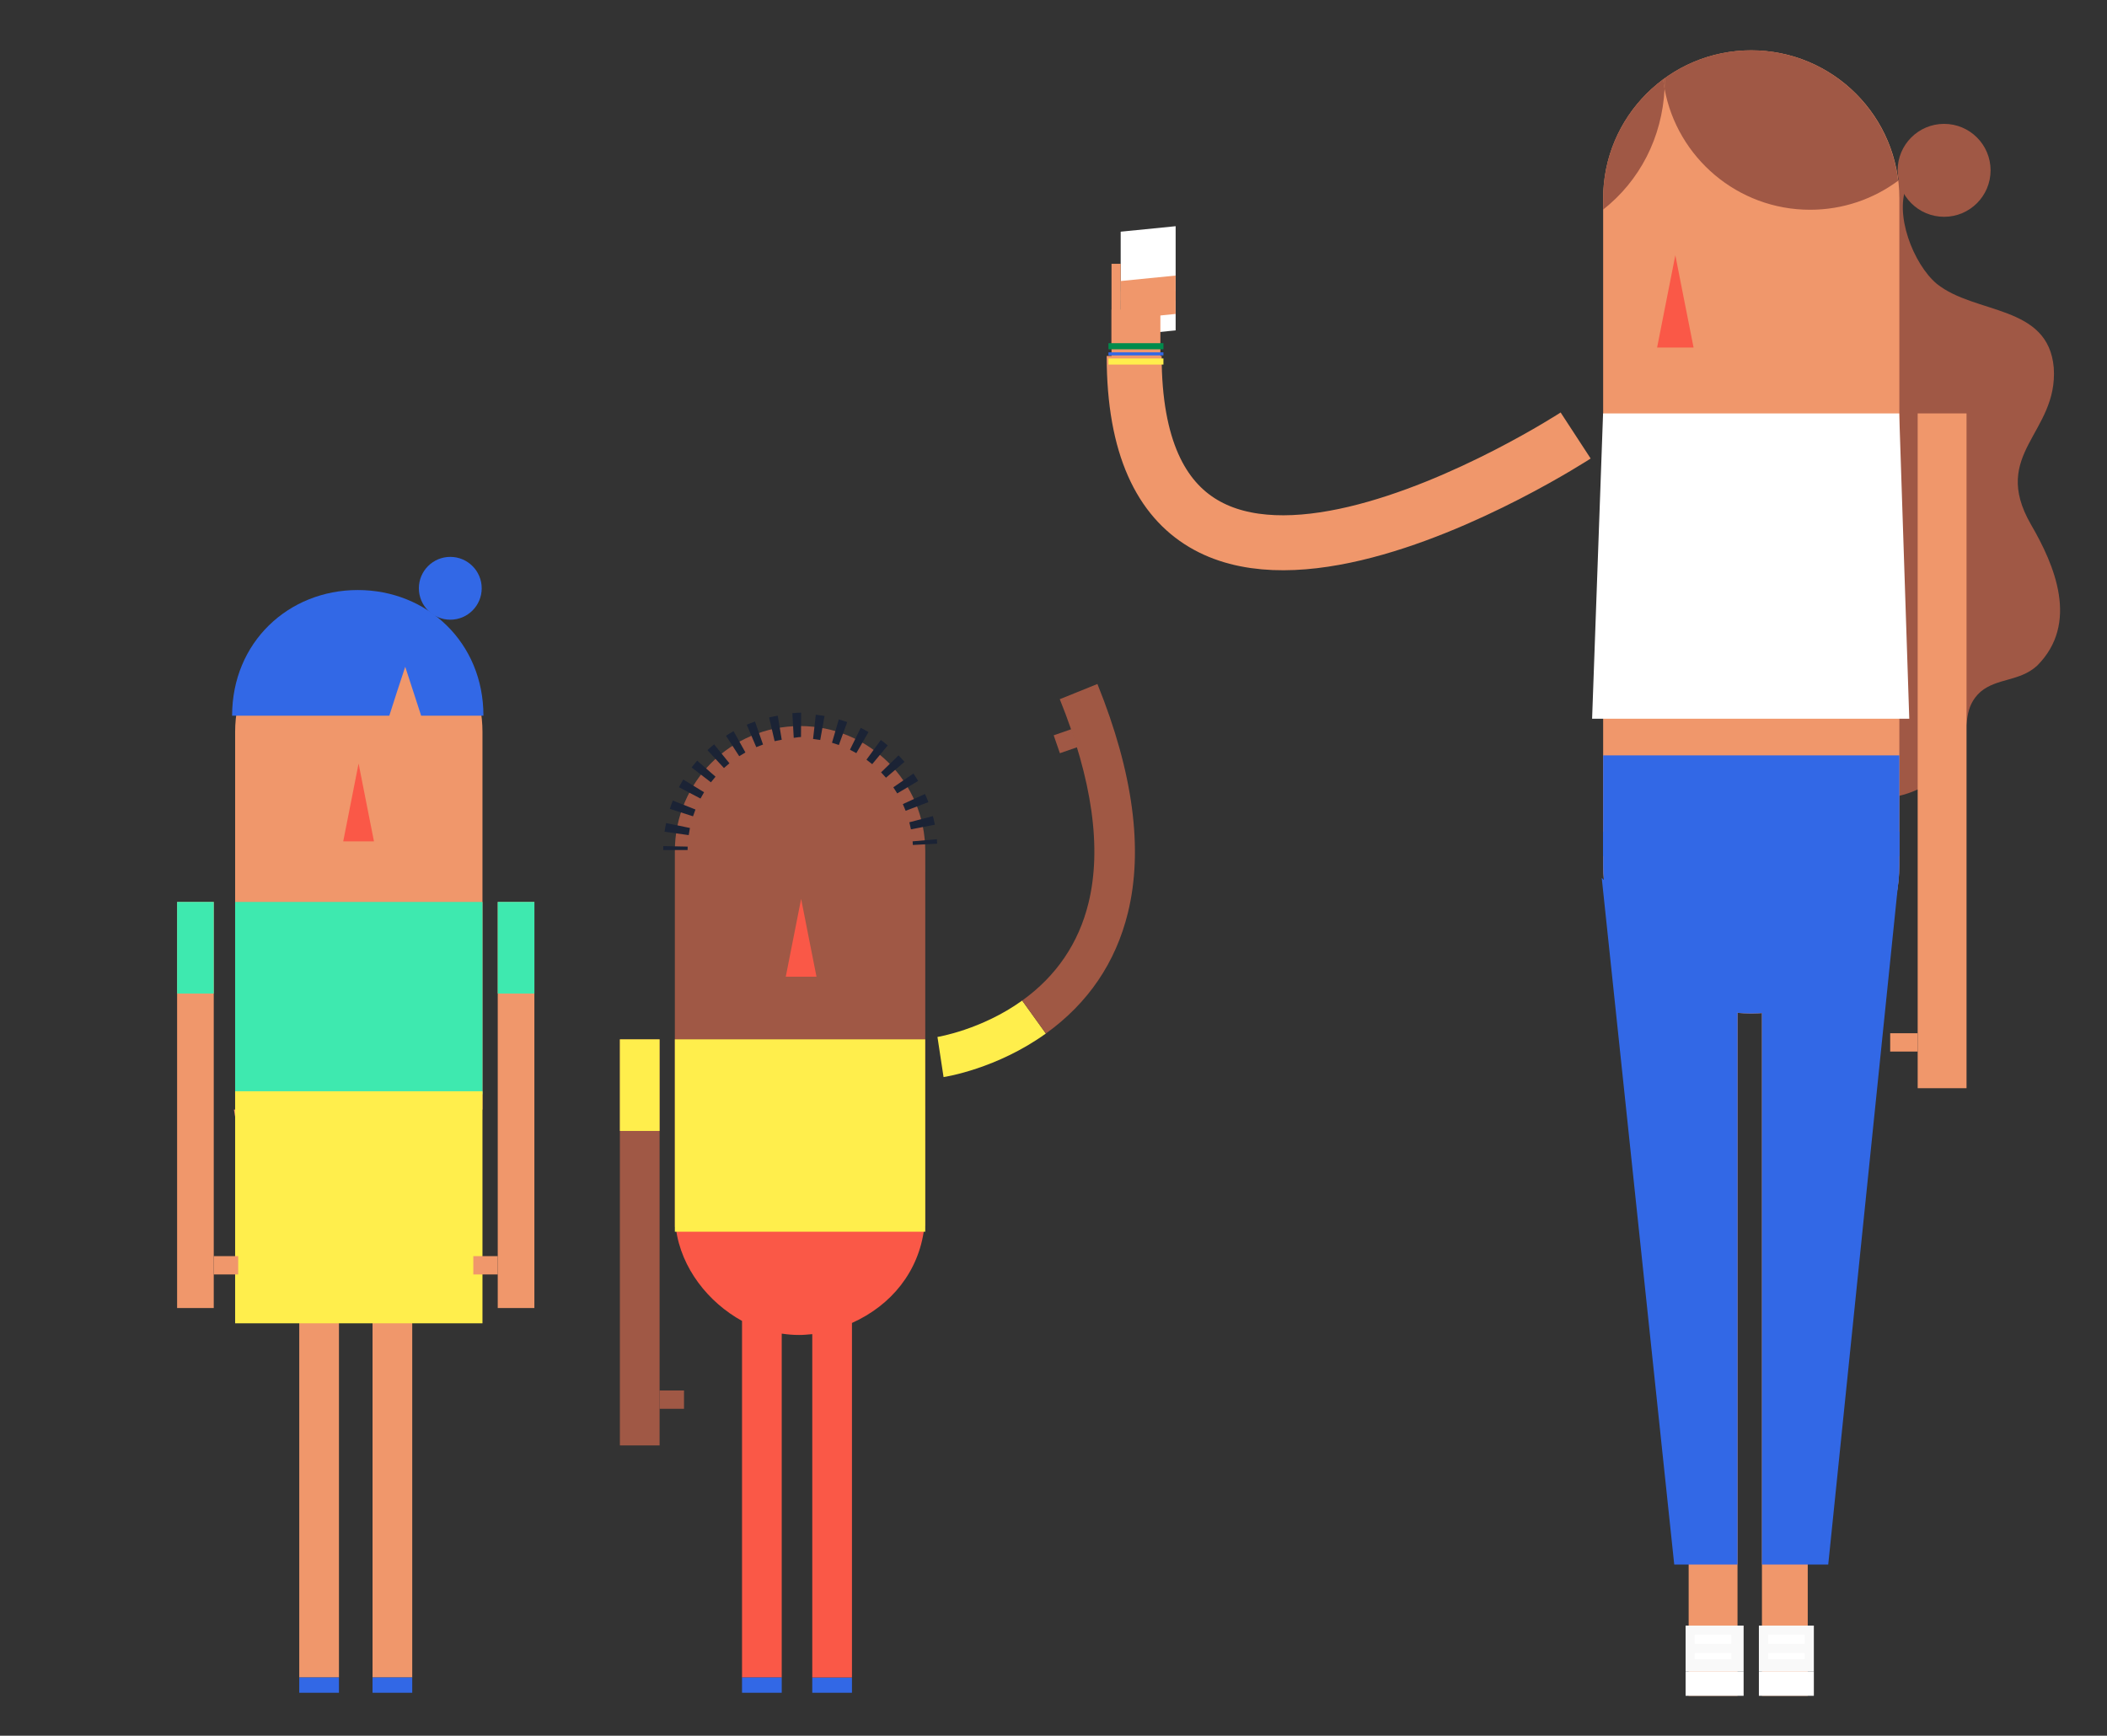 <?xml version="1.0" encoding="utf-8"?>
<!-- Generator: Adobe Illustrator 16.0.0, SVG Export Plug-In . SVG Version: 6.00 Build 0)  -->
<!DOCTYPE svg PUBLIC "-//W3C//DTD SVG 1.1//EN" "http://www.w3.org/Graphics/SVG/1.1/DTD/svg11.dtd">
<svg version="1.1" id="Capa_1" xmlns="http://www.w3.org/2000/svg" xmlns:xlink="http://www.w3.org/1999/xlink" x="0px" y="0px"
	 width="690px" height="568.471px" viewBox="0 0 690 568.471" enable-background="new 0 0 690 568.471" xml:space="preserve">
<rect x="0" y="0" width="690" height="568.471" fill="#333333" stroke="none"/>
<rect x="-3103" y="-142.603" display="none" fill="#53B0E3" width="3135" height="800"/>
<g>
	<polygon fill="#FFFFFF" points="367,75.879 367,110.002 385,108.206 385,74.083 	"/>
	<rect x="553" y="317.397" fill="#F0976B" width="16" height="238"/>
	<rect x="552" y="547.397" fill="#FFFFFF" width="19" height="8"/>
	<rect x="552" y="532.397" fill="#F9F9F9" width="19" height="15"/>
	<g>
		<path fill="#A05845" d="M665.044,171.685c-13.333-23.232,9.002-29.839,7.523-51.263c-1.793-20.78-25.759-17.359-38.33-27.481
			c-7.604-6.395-14.167-23.01-9.594-32.552l-43.305-21.152c-15.769,8.989-24.313,30.588-29.715,46.792
			c-8.719,25.999-8.54,45.193,11.805,65.482c5.173,5.712,14.174,10.107,16.489,18.405c2.318,8.298-2.421,14.741,1.807,22.381
			c6.52,12.738,27.658,15.101,17.909,33.428c-4.097,6.758-11.751,9.388-11.034,17.702c0.702,6.712,8.761,13.037,14.545,15.863
			c14.456,6.265,33.907-0.956,39.529-15.726c2.184-6.1,0.211-11.841,5.922-17.013c5.396-4.53,12.768-3.318,18.478-8.49
			C681.023,204.172,672.848,185.051,665.044,171.685z"/>
	</g>
	<path fill="#F0976B" d="M573.5,16.482c-26.801,0-48.5,21.727-48.5,48.53v218.386c0,26.803,21.699,48.531,48.5,48.531
		c26.803,0,48.5-21.729,48.5-48.531V65.012C622,38.209,600.303,16.482,573.5,16.482z"/>
	<polygon fill="#FA5847" points="548.638,113.818 554.611,113.818 551.623,98.737 548.638,83.588 545.652,98.702 542.669,113.818 	
		"/>
	<rect x="577" y="317.397" fill="#F0976B" width="15" height="238"/>
	<polygon fill="#FFFFFF" points="625.246,235.397 521.381,235.397 524.972,135.397 621.952,135.397 	"/>
	<g>
		<rect x="628" y="135.397" fill="#F0976B" width="16" height="221"/>
		<rect x="619" y="338.397" fill="#F0976B" width="9" height="6"/>
	</g>
	<path fill="#3268E6" d="M525,272.397v11.001c0,26.803,21.699,48.531,48.5,48.531c26.803,0,48.5-21.729,48.5-48.531v-11.001H525z"/>
	<rect x="525" y="247.397" fill="#3268E6" width="97" height="33"/>
	<rect x="555" y="535.397" fill="#FFFFFF" width="12" height="3"/>
	<rect x="555" y="541.397" fill="#FFFFFF" width="12" height="2"/>
	<rect x="576" y="547.397" fill="#FFFFFF" width="18" height="8"/>
	<rect x="576" y="532.397" fill="#F9F9F9" width="18" height="15"/>
	<rect x="579" y="535.397" fill="#FFFFFF" width="12" height="3"/>
	<rect x="579" y="541.397" fill="#FFFFFF" width="12" height="2"/>
	<circle fill="#A05845" cx="636.656" cy="55.787" r="15.219"/>
	<g>
		<path fill="#A05845" d="M573.462,16.482c-10.571,0-20.34,3.391-28.304,9.129c0.003,0.219,0.018,0.435,0.018,0.655
			c0,0.946-0.025,1.885-0.072,2.82c4.174,22.537,23.92,39.609,47.665,39.609c10.796,0,20.767-3.533,28.825-9.5
			C618.723,35.136,598.293,16.482,573.462,16.482z"/>
		<path fill="#A05845" d="M545.117,29.086c-0.189-1.023-0.339-2.056-0.464-3.1C532.724,34.826,525,49.013,525,65.012v3.626
			C537,59.189,544.305,45.046,545.117,29.086z"/>
		<path fill="#A05845" d="M545.104,29.086c0.047-0.935,0.072-1.874,0.072-2.82c0-0.22-0.015-0.436-0.018-0.655
			c-0.174,0.126-0.353,0.248-0.525,0.375C544.757,27.03,544.914,28.063,545.104,29.086z"/>
	</g>
	<path fill="none" stroke="#F0976B" stroke-width="18" stroke-miterlimit="10" d="M515.991,142.629
		c0,0-144.573,94.288-144.573-26.042"/>
	<rect x="364" y="86.397" fill="#F0976B" width="3" height="28"/>
	<rect x="364" y="101.397" fill="#F0976B" width="16" height="17"/>
	<polygon fill="#F0976B" points="385,90.247 367,92.042 367,98.397 385,98.397 	"/>
	<polygon fill="#F0976B" points="367,104.614 385,102.818 385,95.397 367,95.397 	"/>
	<line fill="none" stroke="#008B4C" stroke-width="2" stroke-miterlimit="10" x1="363" y1="113.397" x2="381" y2="113.397"/>
	<line fill="none" stroke="#3268E6" stroke-miterlimit="10" x1="363" y1="115.897" x2="381" y2="115.897"/>
	<line fill="none" stroke="#FFEE4C" stroke-width="2" stroke-miterlimit="10" x1="363" y1="118.397" x2="381" y2="118.397"/>
	<path fill="#A05845" d="M622.762,53.849c-0.46,1.303-0.718,2.643-0.792,4.008l0.953-3.335
		C622.879,54.302,622.828,54.079,622.762,53.849z"/>
	<path fill="#A05845" d="M621.952,57.919c0.007-0.004,0.01-0.009,0.017-0.013c0-0.017,0-0.033,0.001-0.049L621.952,57.919z"/>
	<path fill="#A05845" d="M623.748,51.633c-0.406,0.723-0.721,1.465-0.986,2.216c0.066,0.23,0.117,0.453,0.161,0.672L623.748,51.633z
		"/>
	<path fill="#A05845" d="M622.953,54.521L622,57.857c0,0.016,0,0.033,0,0.049C623,57.216,623.25,56.003,622.953,54.521z"/>
	<polygon fill="#3268E6" points="569,331.801 524.536,287.514 548.278,512.397 569,512.397 	"/>
	<polygon fill="#3268E6" points="621.799,287.514 577,331.801 577,512.397 598.711,512.397 	"/>
</g>
<g>
	<path fill="#F0976B" d="M117.5,198.78c-22.607,0-40.5,18.327-40.5,40.936v123.681h-0.396c2.564,19,19.725,35.708,40.56,35.708
		c20.834,0,37.993-16.708,40.557-35.708H158V239.716C158,217.106,140.105,198.78,117.5,198.78z"/>
	<polygon fill="#FA5847" points="117.432,275.564 122.471,275.564 119.951,262.842 117.432,250.064 114.914,262.813 
		112.398,275.564 	"/>
	<rect x="122" y="432.397" fill="#F0976B" width="13" height="117"/>
	<rect x="122" y="549.397" fill="#3268E6" width="13" height="5"/>
	<rect x="98" y="432.397" fill="#F0976B" width="13" height="117"/>
	<rect x="98" y="549.397" fill="#3268E6" width="13" height="5"/>
	<rect x="77" y="295.397" fill="#3EE9AF" width="81" height="63"/>
	<rect x="77" y="357.397" fill="#FFEE4C" width="81" height="76"/>
	<g>
		<rect x="163" y="295.397" fill="#F0976B" width="12" height="133"/>
		<rect x="155" y="411.397" fill="#F0976B" width="8" height="6"/>
	</g>
	<rect x="163" y="295.397" fill="#3EE9AF" width="12" height="30"/>
	<g>
		<rect x="58" y="295.397" fill="#F0976B" width="12" height="133"/>
		<rect x="70" y="411.397" fill="#F0976B" width="8" height="6"/>
	</g>
	<rect x="58" y="295.397" fill="#3EE9AF" width="12" height="30"/>
	<path fill="#3268E6" d="M117.164,193.243c-22.729,0-41.155,17.154-41.155,41.154h51.481l2.609-8.119l2.607-7.901l2.607,8.009
		l2.605,8.011h20.398C158.318,210.397,139.893,193.243,117.164,193.243z"/>
	<circle fill="#3268E6" cx="147.46" cy="192.672" r="10.289"/>
	<path fill="#A05845" d="M303,401.506L303,401.506v-122.78c0-22.609-18.395-40.936-41-40.936c-22.607,0-41,18.327-41,40.936v123.057
		l0,0"/>
	<polygon fill="#FA5847" points="262.354,319.893 267.392,319.893 264.871,307.171 262.354,294.394 259.836,307.143 
		257.318,319.893 	"/>
	<rect x="266" y="549.397" fill="#3268E6" width="13" height="5"/>
	<path fill="#FA5847" d="M302.643,402.397h-81.288c1.728,13,10.646,24.167,21.646,30.221v116.779h13V436.778
		c2,0.285,3.643,0.437,5.672,0.437c1.565,0,2.328-0.098,4.328-0.27v112.452h13v-116.11C292,427.434,300.849,416.397,302.643,402.397
		z"/>
	<rect x="243" y="549.397" fill="#3268E6" width="13" height="5"/>
	<g>
		<rect x="203" y="340.397" fill="#A05845" width="13" height="133"/>
		<rect x="216" y="455.397" fill="#A05845" width="8" height="6"/>
	</g>
	<rect x="221" y="340.397" fill="#FFEE4C" width="82" height="63"/>
	<rect x="203" y="340.397" fill="#FFEE4C" width="13" height="30"/>
	<polyline fill="#A05845" points="221,278.397 221,401.506 221,401.506 	"/>
	<g>
		<path fill="#1B2335" d="M298.943,276.739c-0.021-0.398-0.048-0.797-0.082-1.192l7.948-0.688c0.042,0.485,0.076,0.972,0.103,1.461
			L298.943,276.739z"/>
		<path fill="#1B2335" d="M225.537,273.512l-7.9-1.113c0.133-0.944,0.3-1.899,0.493-2.842l7.814,1.615
			C225.783,271.949,225.646,272.735,225.537,273.512z M298.315,271.621c-0.15-0.778-0.329-1.556-0.526-2.312l7.717-2.026
			c0.241,0.921,0.457,1.869,0.641,2.817L298.315,271.621z M226.952,267.35l-7.595-2.444c0.293-0.909,0.62-1.823,0.975-2.718
			l7.418,2.937C227.461,265.858,227.192,266.607,226.952,267.35z M296.58,265.542c-0.28-0.737-0.588-1.473-0.917-2.189l7.255-3.321
			c0.399,0.873,0.775,1.771,1.118,2.669L296.58,265.542z M229.4,261.533l-7.061-3.715c0.444-0.849,0.924-1.692,1.425-2.509
			l6.806,4.161C230.16,260.141,229.768,260.834,229.4,261.533z M293.826,259.849c-0.402-0.677-0.833-1.351-1.28-2.003l6.583-4.508
			c0.542,0.791,1.065,1.61,1.553,2.432L293.826,259.849z M232.81,256.211l-6.325-4.865c0.585-0.759,1.2-1.509,1.832-2.229
			l6.001,5.257C233.798,254.968,233.291,255.585,232.81,256.211z M290.14,254.708c-0.513-0.599-1.053-1.189-1.604-1.757l5.723-5.561
			c0.667,0.688,1.321,1.404,1.942,2.13L290.14,254.708z M237.081,251.54l-5.411-5.863c0.705-0.649,1.439-1.285,2.186-1.89
			l5.021,6.201C238.264,250.484,237.659,251.006,237.081,251.54z M285.631,250.266c-0.603-0.5-1.232-0.991-1.877-1.459l4.697-6.45
			c0.779,0.567,1.545,1.162,2.275,1.769L285.631,250.266z M242.08,247.665l-4.332-6.701c0.805-0.52,1.638-1.021,2.476-1.489
			l3.891,6.965C243.427,246.825,242.741,247.237,242.08,247.665z M280.438,246.658c-0.681-0.391-1.386-0.766-2.092-1.114
			l3.521-7.159c0.859,0.424,1.719,0.88,2.547,1.356L280.438,246.658z M247.665,244.7l-3.12-7.343
			c0.887-0.376,1.794-0.728,2.697-1.044l2.636,7.531C249.137,244.103,248.393,244.391,247.665,244.7z M274.712,243.994
			c-0.739-0.27-1.497-0.518-2.252-0.738l2.236-7.659c0.921,0.269,1.847,0.572,2.748,0.9L274.712,243.994z M253.674,242.74
			l-1.807-7.771c0.936-0.217,1.888-0.406,2.831-0.563l1.306,7.871C255.227,242.405,254.443,242.561,253.674,242.74z M268.61,242.354
			c-0.777-0.139-1.565-0.253-2.346-0.341l0.89-7.929c0.951,0.107,1.912,0.247,2.857,0.415L268.61,242.354z M259.935,241.65
			l-0.456-8.072c0.863-0.049,1.738-0.181,2.604-0.181h0.272l-0.042,8h-0.23C261.369,241.397,260.646,241.609,259.935,241.65z"/>
		<path fill="#1B2335" d="M225.174,278.397h-7.979c0,0,0.007-0.807,0.022-1.291l7.976,0.168
			C225.179,277.674,225.174,278.397,225.174,278.397z"/>
	</g>
	<path fill="#A05845" d="M303,401.506L303,401.506v-122.78c0-0.736-0.02-1.47-0.058-2.196"/>
	<g>
		<path fill="none" stroke="#A05845" stroke-width="15" stroke-miterlimit="10" d="M313.582,343.089"/>
		
			<rect x="345.836" y="239.411" transform="matrix(0.945 -0.328 0.328 0.945 -60.281 128.014)" fill="#A05845" width="6.204" height="6.204"/>
		<path fill="#FFEE4C" d="M308.996,352.756l-1.998-13.146c0.143-0.022,14.408-2.334,27.744-11.914l7.758,10.799
			C326.462,350.019,309.703,352.65,308.996,352.756z"/>
		<path fill="#A05844" d="M342.5,338.496l-7.758-10.799c11.182-8.033,18.486-18.774,21.712-31.925
			c4.408-17.97,1.245-40.437-9.4-66.776l12.328-4.983c11.714,28.981,15.074,54.19,9.987,74.927
			C365.367,315.253,356.328,328.562,342.5,338.496z"/>
	</g>
</g>
</svg>
